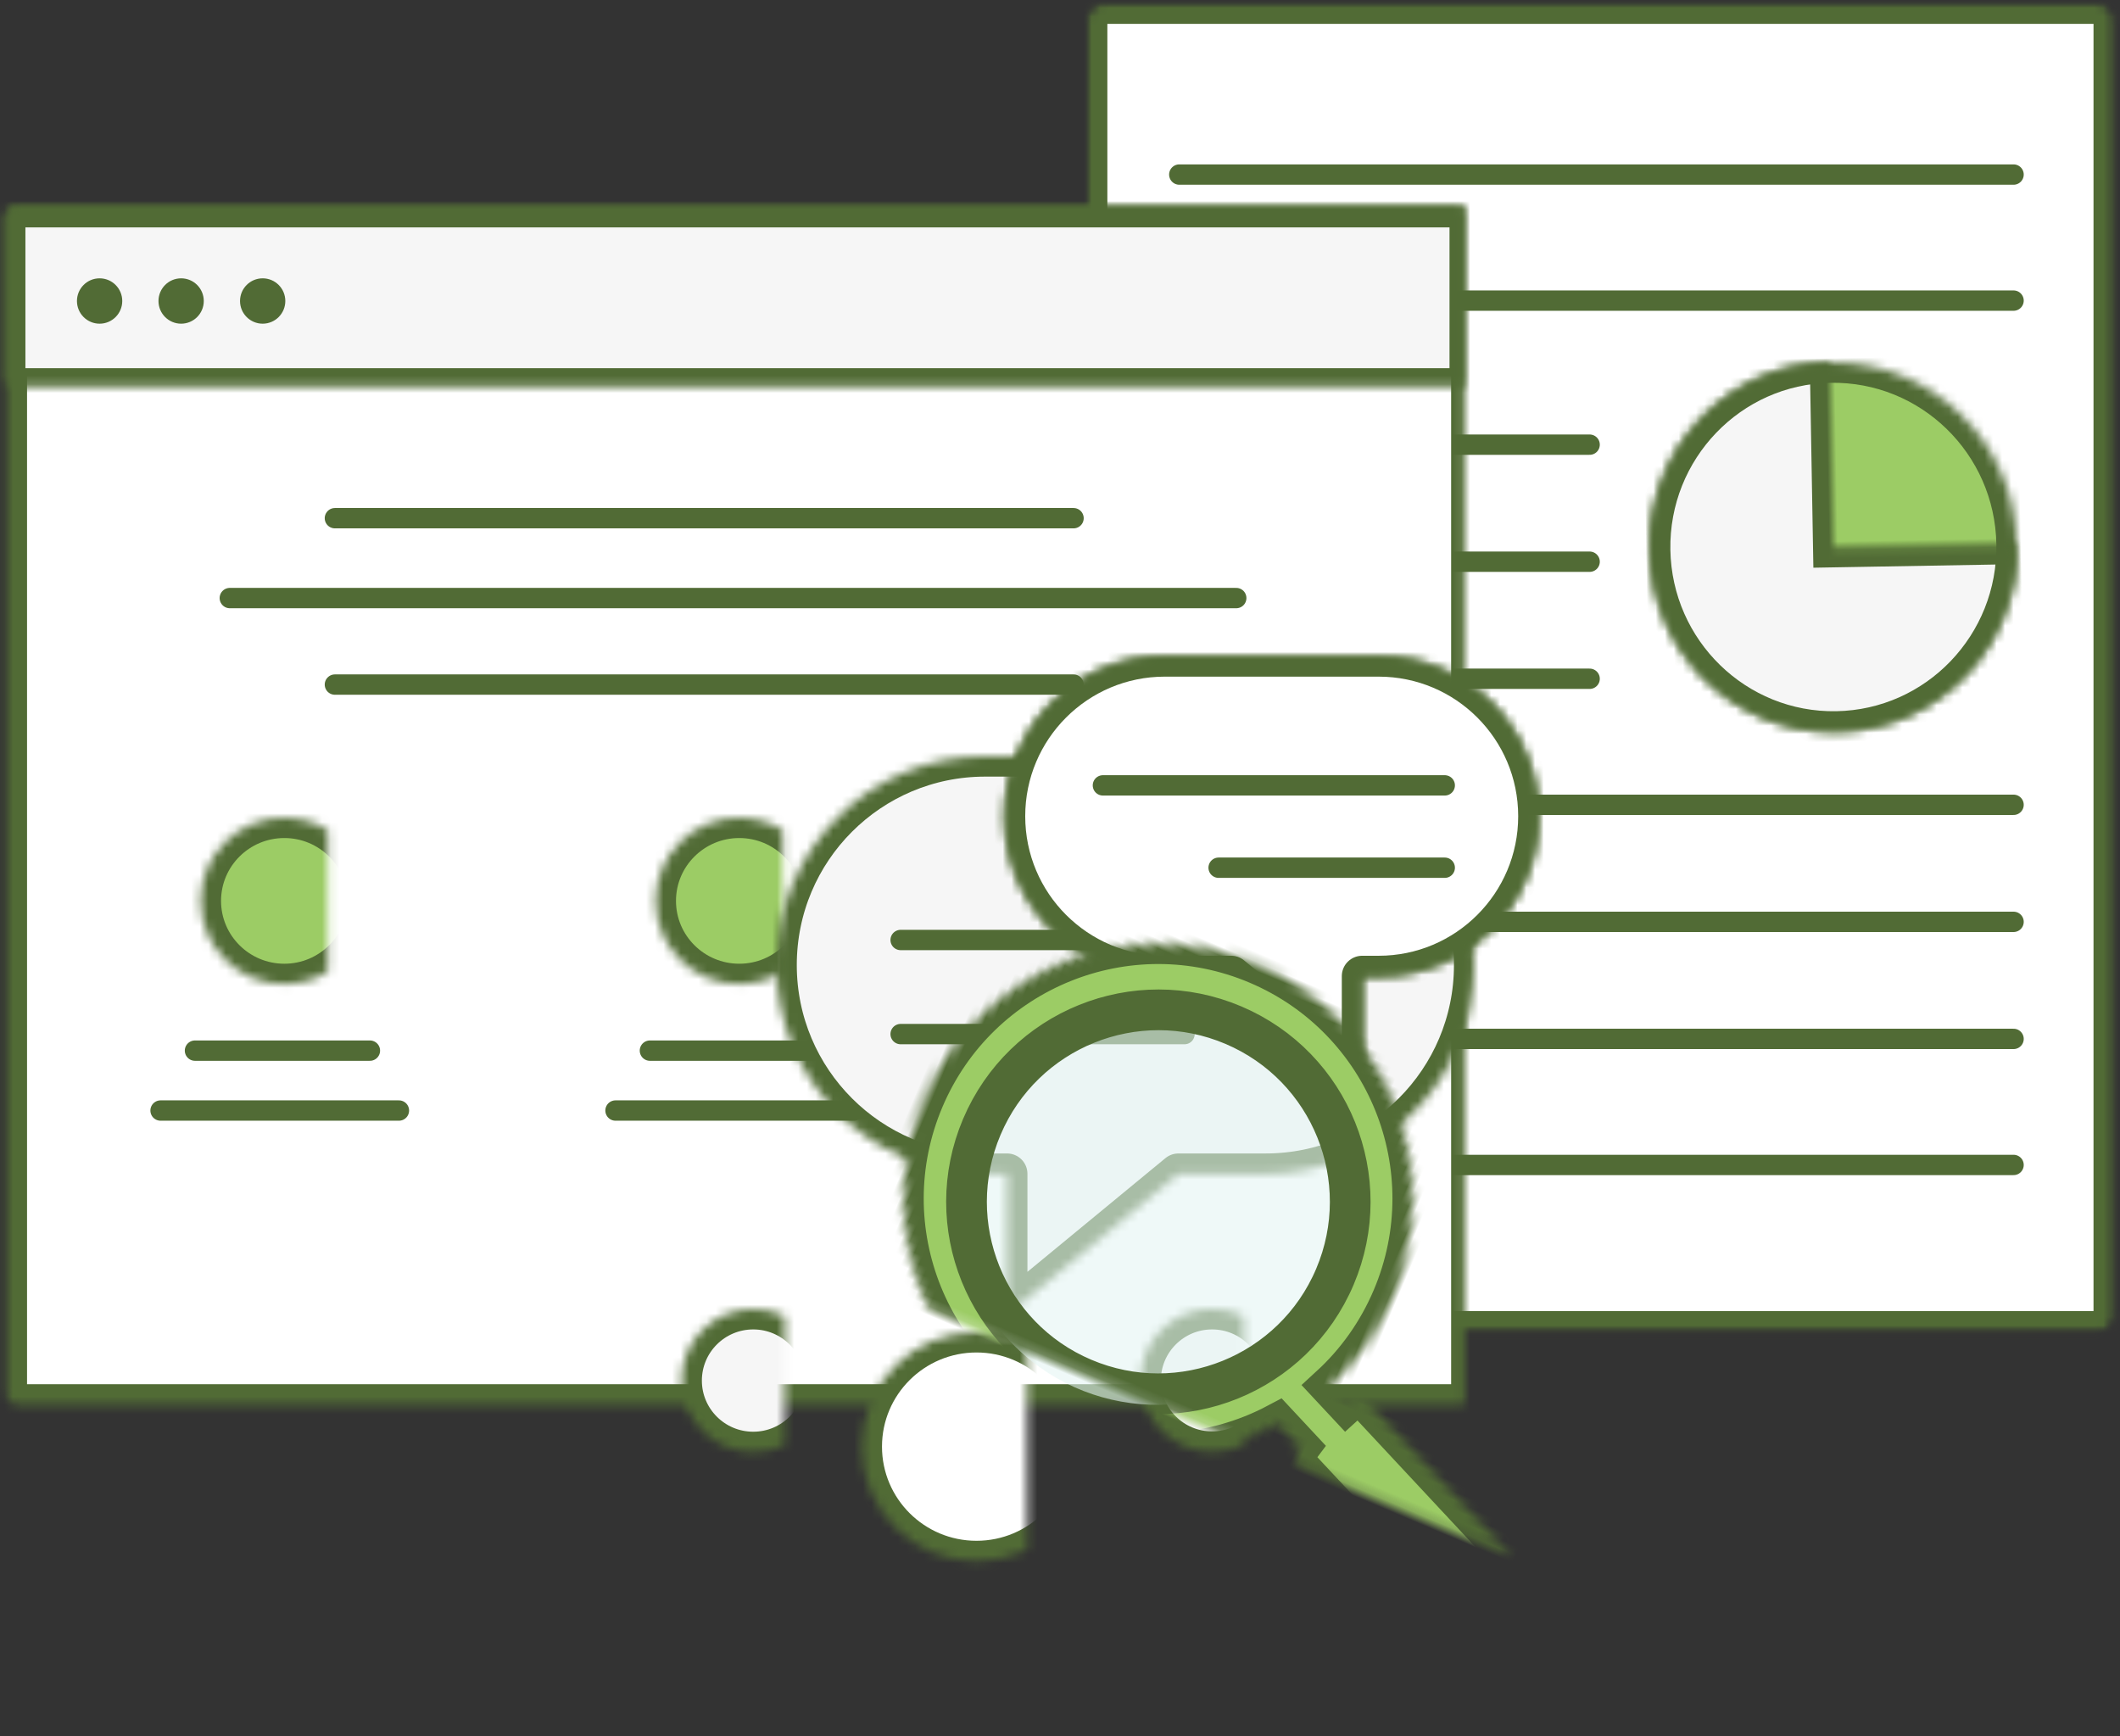 <?xml version="1.0" encoding="UTF-8" standalone="no"?>
<svg width="243px" height="199px" viewBox="0 0 243 199" version="1.1" xmlns="http://www.w3.org/2000/svg" xmlns:xlink="http://www.w3.org/1999/xlink">
    <rect x="0" y="0" width="243" height="199" fill="#333333" stroke="none"/>
    <!-- Generator: Sketch 3.7.2 (28276) - http://www.bohemiancoding.com/sketch -->
    <title>Group 20</title>
    <desc>Created with Sketch.</desc>
    <defs>
        <rect id="path-1" x="0" y="0" width="117.701" height="152.199" rx="1.749"></rect>
        <mask id="mask-2" maskContentUnits="userSpaceOnUse" maskUnits="objectBoundingBox" x="0" y="0" width="117.701" height="152.199" fill="white">
            <use xlink:href="#path-1"></use>
        </mask>
        <mask id="mask-4" maskContentUnits="userSpaceOnUse" maskUnits="objectBoundingBox" x="0" y="0" width="117.701" height="152.199" fill="white">
            <use xlink:href="#path-1"></use>
        </mask>
        <ellipse id="path-5" cx="21.155" cy="21.019" rx="21.155" ry="21.019"></ellipse>
        <mask id="mask-6" maskContentUnits="userSpaceOnUse" maskUnits="objectBoundingBox" x="0" y="0" width="42.311" height="42.037" fill="white">
            <use xlink:href="#path-5"></use>
        </mask>
        <path d="M42.311,21.019 C42.311,9.41 32.839,-1.32579403e-13 21.155,-1.32579403e-13 L21.155,21.019 C21.155,21.019 21.155,21.019 -7.87190203e-14,21.019 C-7.94344482e-14,32.627 9.472,42.037 21.155,42.037 C32.839,42.037 42.311,32.627 42.311,21.019 L42.311,21.019 Z" id="path-7"></path>
        <mask id="mask-8" maskContentUnits="userSpaceOnUse" maskUnits="objectBoundingBox" x="0" y="0" width="42.311" height="42.037" fill="white">
            <use xlink:href="#path-7"></use>
        </mask>
        <rect id="path-9" x="0.767" y="0" width="167.898" height="137.444" rx="1.224"></rect>
        <mask id="mask-10" maskContentUnits="userSpaceOnUse" maskUnits="objectBoundingBox" x="0" y="0" width="167.898" height="137.444" fill="white">
            <use xlink:href="#path-9"></use>
        </mask>
        <rect id="path-11" x="0.581" y="0.187" width="167.898" height="20.802" rx="1.224"></rect>
        <mask id="mask-12" maskContentUnits="userSpaceOnUse" maskUnits="objectBoundingBox" x="0" y="0" width="167.898" height="20.802" fill="white">
            <use xlink:href="#path-11"></use>
        </mask>
        <ellipse id="path-13" cx="14.187" cy="9.535" rx="9.586" ry="9.535"></ellipse>
        <mask id="mask-14" maskContentUnits="userSpaceOnUse" maskUnits="objectBoundingBox" x="0" y="0" width="19.171" height="19.07" fill="white">
            <use xlink:href="#path-13"></use>
        </mask>
        <ellipse id="path-15" cx="14.187" cy="9.535" rx="9.586" ry="9.535"></ellipse>
        <mask id="mask-16" maskContentUnits="userSpaceOnUse" maskUnits="objectBoundingBox" x="0" y="0" width="19.171" height="19.07" fill="white">
            <use xlink:href="#path-15"></use>
        </mask>
        <ellipse id="path-17" cx="14.187" cy="9.535" rx="9.586" ry="9.535"></ellipse>
        <mask id="mask-18" maskContentUnits="userSpaceOnUse" maskUnits="objectBoundingBox" x="0" y="0" width="19.171" height="19.07" fill="white">
            <use xlink:href="#path-17"></use>
        </mask>
        <path d="M25.343,26.448 C25.343,19.277 19.722,13.464 12.788,13.464 C5.854,13.464 0.232,19.277 0.232,26.448 L25.343,26.448 Z" id="path-19"></path>
        <mask id="mask-20" maskContentUnits="userSpaceOnUse" maskUnits="objectBoundingBox" x="0" y="0" width="25.111" height="12.983" fill="white">
            <use xlink:href="#path-19"></use>
        </mask>
        <ellipse id="path-21" cx="12.788" cy="8.175" rx="8.2" ry="8.175"></ellipse>
        <mask id="mask-22" maskContentUnits="userSpaceOnUse" maskUnits="objectBoundingBox" x="0" y="0" width="16.4" height="16.35" fill="white">
            <use xlink:href="#path-21"></use>
        </mask>
        <path d="M25.403,26.511 C25.403,19.323 19.769,13.496 12.818,13.496 C5.868,13.496 0.233,19.323 0.233,26.511 L25.403,26.511 Z" id="path-23"></path>
        <mask id="mask-24" maskContentUnits="userSpaceOnUse" maskUnits="objectBoundingBox" x="0" y="0" width="25.17" height="13.014" fill="white">
            <use xlink:href="#path-23"></use>
        </mask>
        <ellipse id="path-25" cx="12.818" cy="8.194" rx="8.219" ry="8.194"></ellipse>
        <mask id="mask-26" maskContentUnits="userSpaceOnUse" maskUnits="objectBoundingBox" x="0" y="0" width="16.438" height="16.388" fill="white">
            <use xlink:href="#path-25"></use>
        </mask>
        <path d="M40.687,42.46 C40.687,30.948 31.662,21.616 20.53,21.616 C9.398,21.616 0.373,30.948 0.373,42.46 L40.687,42.46 Z" id="path-27"></path>
        <mask id="mask-28" maskContentUnits="userSpaceOnUse" maskUnits="objectBoundingBox" x="0" y="0" width="40.314" height="20.844" fill="white">
            <use xlink:href="#path-27"></use>
        </mask>
        <ellipse id="path-29" cx="20.53" cy="13.124" rx="13.164" ry="13.124"></ellipse>
        <mask id="mask-30" maskContentUnits="userSpaceOnUse" maskUnits="objectBoundingBox" x="0" y="0" width="26.328" height="26.248" fill="white">
            <use xlink:href="#path-29"></use>
        </mask>
        <path d="M46.074,47.857 L56.073,47.857 C69.287,47.857 79.992,37.144 79.992,23.929 C79.992,10.71 69.283,0 56.073,0 L23.919,0 C10.705,0 0,10.713 0,23.929 C0,37.147 10.709,47.857 23.919,47.857 L26.438,47.857 L26.438,61.696 C26.438,62.988 27.241,63.373 28.241,62.549 L46.074,47.857 Z" id="path-31"></path>
        <mask id="mask-32" maskContentUnits="userSpaceOnUse" maskUnits="objectBoundingBox" x="0" y="0" width="79.992" height="62.819" fill="white">
            <use xlink:href="#path-31"></use>
        </mask>
        <path d="M35.329,36.657 L42.934,36.657 C53.064,36.657 61.266,28.451 61.266,18.328 C61.266,8.204 53.059,0 42.934,0 L18.428,0 C8.298,0 0.096,8.206 0.096,18.328 C0.096,28.453 8.304,36.657 18.428,36.657 L20.313,36.657 L20.313,47.301 C20.313,48.266 20.917,48.55 21.662,47.935 L35.329,36.657 Z" id="path-33"></path>
        <mask id="mask-34" maskContentUnits="userSpaceOnUse" maskUnits="objectBoundingBox" x="0" y="0" width="61.17" height="48.35" fill="white">
            <use xlink:href="#path-33"></use>
        </mask>
        <path d="M35.329,36.657 L42.934,36.657 C53.064,36.657 61.266,28.451 61.266,18.328 C61.266,8.204 53.059,0 42.934,0 L18.428,0 C8.298,0 0.096,8.206 0.096,18.328 C0.096,28.453 8.304,36.657 18.428,36.657 L20.313,36.657 L20.313,46.708 C20.313,48 21.116,48.385 22.119,47.557 L35.329,36.657 Z" id="path-35"></path>
        <mask id="mask-36" maskContentUnits="userSpaceOnUse" maskUnits="objectBoundingBox" x="0" y="0" width="61.17" height="48.135" fill="white">
            <use xlink:href="#path-35"></use>
        </mask>
        <path d="M61.432,64.302 L64.82,65.81 C64.599,66.71 65.049,67.667 65.918,68.054 L102.528,84.354 C103.51,84.791 104.661,84.348 105.098,83.366 L107.945,76.972 C108.382,75.989 107.935,74.835 106.959,74.401 L70.349,58.101 C69.376,57.668 68.236,58.1 67.791,59.064 L65.349,57.977 C67.022,54.296 67.953,50.206 67.953,45.899 C67.953,29.769 54.887,16.693 38.768,16.693 C22.649,16.693 9.583,29.769 9.583,45.899 C9.583,62.029 22.649,75.104 38.768,75.104 C47.916,75.104 56.081,70.893 61.432,64.302 Z M38.944,68.229 C51.085,68.229 60.927,58.38 60.927,46.231 C60.927,34.081 51.085,24.232 38.944,24.232 C26.803,24.232 16.961,34.081 16.961,46.231 C16.961,58.38 26.803,68.229 38.944,68.229 Z" id="path-37"></path>
        <mask id="mask-38" maskContentUnits="userSpaceOnUse" maskUnits="objectBoundingBox" x="0" y="0" width="98.535" height="67.815" fill="white">
            <use xlink:href="#path-37"></use>
        </mask>
    </defs>
    <g id="Page-1" stroke="none" stroke-width="1" fill="none" fill-rule="evenodd">
        <g id="UX-Hires-Overview" transform="translate(-391, -1608)">
            <g id="Group-23" transform="translate(96, 1513)">
                <g id="Group-20" transform="translate(295, 95.4)">
                    <g id="Group-19">
                        <g id="Group-17" transform="translate(124.596, 0)">
                            <g id="Path-27">
                                <mask id="mask-3" fill="white">
                                    <use xlink:href="#path-1"></use>
                                </mask>
                                <g id="Mask" stroke="#516B35" mask="url(#mask-2)" stroke-width="4.665" stroke-linejoin="round" fill="#FFFFFF">
                                    <use mask="url(#mask-4)" xlink:href="#path-1"></use>
                                </g>
                            </g>
                            <g id="Group-16" transform="translate(10.386, 17.543)" stroke="#516B35">
                                <path d="M0.094,33.021 L47.226,33.021" id="Line-Copy-3" stroke-width="2.332" stroke-linecap="round" stroke-linejoin="round"></path>
                                <path d="M0.094,46.436 L47.226,46.436" id="Line-Copy-2" stroke-width="2.332" stroke-linecap="round" stroke-linejoin="round"></path>
                                <path d="M0.094,59.851 L47.226,59.851" id="Line" stroke-width="2.332" stroke-linecap="round" stroke-linejoin="round"></path>
                                <path d="M0.19,74.298 L95.818,74.298" id="Line" stroke-width="2.332" stroke-linecap="round" stroke-linejoin="round"></path>
                                <path d="M0.19,2.064 L95.818,2.064" id="Line-Copy" stroke-width="2.332" stroke-linecap="round" stroke-linejoin="round"></path>
                                <path d="M0.19,16.511 L95.818,16.511" id="Line-Copy-4" stroke-width="2.332" stroke-linecap="round" stroke-linejoin="round"></path>
                                <path d="M0.19,87.713 L95.818,87.713" id="Line" stroke-width="2.332" stroke-linecap="round" stroke-linejoin="round"></path>
                                <path d="M0.19,101.128 L95.818,101.128" id="Line" stroke-width="2.332" stroke-linecap="round" stroke-linejoin="round"></path>
                                <path d="M0.19,115.575 L95.818,115.575" id="Line" stroke-width="2.332" stroke-linecap="round" stroke-linejoin="round"></path>
                                <g id="Group-15" transform="translate(74.903, 44.922) rotate(-271) translate(-74.903, -44.922) translate(53.582, 23.64)" stroke-width="4.665">
                                    <use id="Oval-37" mask="url(#mask-6)" fill="#9CCC65" xlink:href="#path-5"></use>
                                    <use id="Oval-36" mask="url(#mask-8)" fill="#F6F6F6" xlink:href="#path-7"></use>
                                </g>
                            </g>
                        </g>
                        <g id="Group-13" transform="translate(0, 23.14)">
                            <use id="Rectangle-54" stroke="#516B35" mask="url(#mask-10)" stroke-width="4.665" stroke-linecap="round" stroke-linejoin="round" fill="#FFFFFF" xlink:href="#path-9"></use>
                            <use id="Rectangle-54" stroke="#516B35" mask="url(#mask-12)" stroke-width="4.665" stroke-linecap="round" stroke-linejoin="round" fill="#F6F6F6" xlink:href="#path-11"></use>
                            <ellipse id="Oval-19" fill="#516B35" cx="11.417" cy="10.959" rx="2.596" ry="2.6"></ellipse>
                            <ellipse id="Oval-19-Copy" fill="#516B35" cx="20.762" cy="10.959" rx="2.596" ry="2.6"></ellipse>
                            <ellipse id="Oval-19-Copy-2" fill="#516B35" cx="30.108" cy="10.959" rx="2.596" ry="2.6"></ellipse>
                            <g id="Group-8" transform="translate(26.073, 35.089)" stroke="#516B35" stroke-width="2.332" stroke-linecap="round">
                                <path d="M12.314,19.833 L96.979,19.833" id="Path-132"></path>
                                <path d="M12.314,0.763 L96.979,0.763" id="Path-132"></path>
                                <path d="M0.268,9.917 L115.629,9.917" id="Path-132-Copy"></path>
                            </g>
                            <g id="Group-12" transform="translate(18.404, 70.178)" stroke-linecap="round" stroke="#516B35">
                                <g id="Group-10" transform="translate(104.292, 0)">
                                    <path d="M3.944,26.698 L23.996,26.698" id="Path-132" stroke-width="2.332"></path>
                                    <path d="M0,33.564 L27.322,33.564" id="Path-132-Copy" stroke-width="2.332"></path>
                                    <use id="Oval-33-Copy-2" mask="url(#mask-14)" stroke-width="4.665" stroke-linejoin="round" fill="#9CCC65" xlink:href="#path-13"></use>
                                </g>
                                <g id="Group-11" transform="translate(52.146, 0)">
                                    <path d="M3.944,26.698 L23.996,26.698" id="Path-132" stroke-width="2.332"></path>
                                    <path d="M0,33.564 L27.322,33.564" id="Path-132-Copy" stroke-width="2.332"></path>
                                    <use id="Oval-33-Copy-3" mask="url(#mask-16)" stroke-width="4.665" stroke-linejoin="round" fill="#9CCC65" xlink:href="#path-15"></use>
                                </g>
                                <g id="Group-9">
                                    <path d="M3.944,26.698 L23.996,26.698" id="Path-132" stroke-width="2.332"></path>
                                    <path d="M0,33.564 L27.322,33.564" id="Path-132-Copy" stroke-width="2.332"></path>
                                    <use id="Oval-33-Copy-4" mask="url(#mask-18)" stroke-width="4.665" stroke-linejoin="round" fill="#9CCC65" xlink:href="#path-17"></use>
                                </g>
                            </g>
                        </g>
                        <g id="people" transform="translate(73.519, 149.638)" stroke-linecap="round" stroke="#516B35" stroke-width="4.665" stroke-linejoin="round">
                            <g id="Group">
                                <g id="Group-5" transform="translate(0, -0)">
                                    <g id="person1" transform="translate(52.624, -0)" fill="#F6F6F6">
                                        <use id="Oval-27-Copy" mask="url(#mask-20)" xlink:href="#path-19"></use>
                                        <use id="Oval-27" mask="url(#mask-22)" xlink:href="#path-21"></use>
                                    </g>
                                    <g id="person1" transform="translate(0, -0)" fill="#F6F6F6">
                                        <use id="Oval-27-Copy" mask="url(#mask-24)" xlink:href="#path-23"></use>
                                        <use id="Oval-27" mask="url(#mask-26)" xlink:href="#path-25"></use>
                                    </g>
                                    <g id="person1" transform="translate(17.879, 2.641)" fill="#FFFFFF">
                                        <use id="Oval-27-Copy" mask="url(#mask-28)" xlink:href="#path-27"></use>
                                        <use id="Oval-27" mask="url(#mask-30)" xlink:href="#path-29"></use>
                                    </g>
                                </g>
                            </g>
                        </g>
                        <g id="Group-4" transform="translate(88.997, 74.819)" stroke-linecap="round" stroke="#516B35">
                            <g id="Group-3" transform="translate(0, 11.459)">
                                <use id="Rectangle-73" mask="url(#mask-32)" stroke-width="4.665" stroke-linejoin="round" fill="#F6F6F6" xlink:href="#path-31"></use>
                                <path d="M14.236,21.057 L39.318,21.057" id="Path-132-Copy-2" stroke-width="2.332"></path>
                                <path d="M14.236,31.842 L46.775,31.842" id="Path-132-Copy-3" stroke-width="2.332"></path>
                            </g>
                            <g id="Group-2" transform="translate(56.494, 24.297) scale(-1, 1) translate(-56.494, -24.297) translate(25.538, 0)">
                                <use id="Rectangle-73-Copy" mask="url(#mask-34)" stroke-width="4.665" stroke-linejoin="round" fill="#FFFFFF" xlink:href="#path-33"></use>
                                <use id="Rectangle-73-Copy-2" mask="url(#mask-36)" stroke-width="4.665" stroke-linejoin="round" fill="#FFFFFF" xlink:href="#path-35"></use>
                                <path d="M10.846,14.795 L50.029,14.795" id="Path-132-Copy-4" stroke-width="2.332"></path>
                                <path d="M10.846,24.232 L36.766,24.232" id="Path-132-Copy-5" stroke-width="2.332"></path>
                            </g>
                        </g>
                    </g>
                    <g id="Group-6" transform="translate(90.541, 98.542)">
                        <path d="M22.636,51.488 C15.672,40.742 18.72,26.374 29.444,19.396 C40.168,12.418 54.507,15.472 61.471,26.218 C68.435,36.963 65.387,51.331 54.663,58.309 C43.939,65.288 29.6,62.234 22.636,51.488 Z" id="Mask" fill="#E4F5F4" opacity="0.59" transform="translate(42.155, 38.794) rotate(-10) translate(-42.155, -38.794) "></path>
                        <use id="Mask" stroke="#516B35" mask="url(#mask-38)" stroke-width="4.665" fill="#9CCC65" transform="translate(58.85, 50.6) rotate(-337) translate(-58.85, -50.6) " xlink:href="#path-37"></use>
                    </g>
                </g>
            </g>
        </g>
    </g>
</svg>
